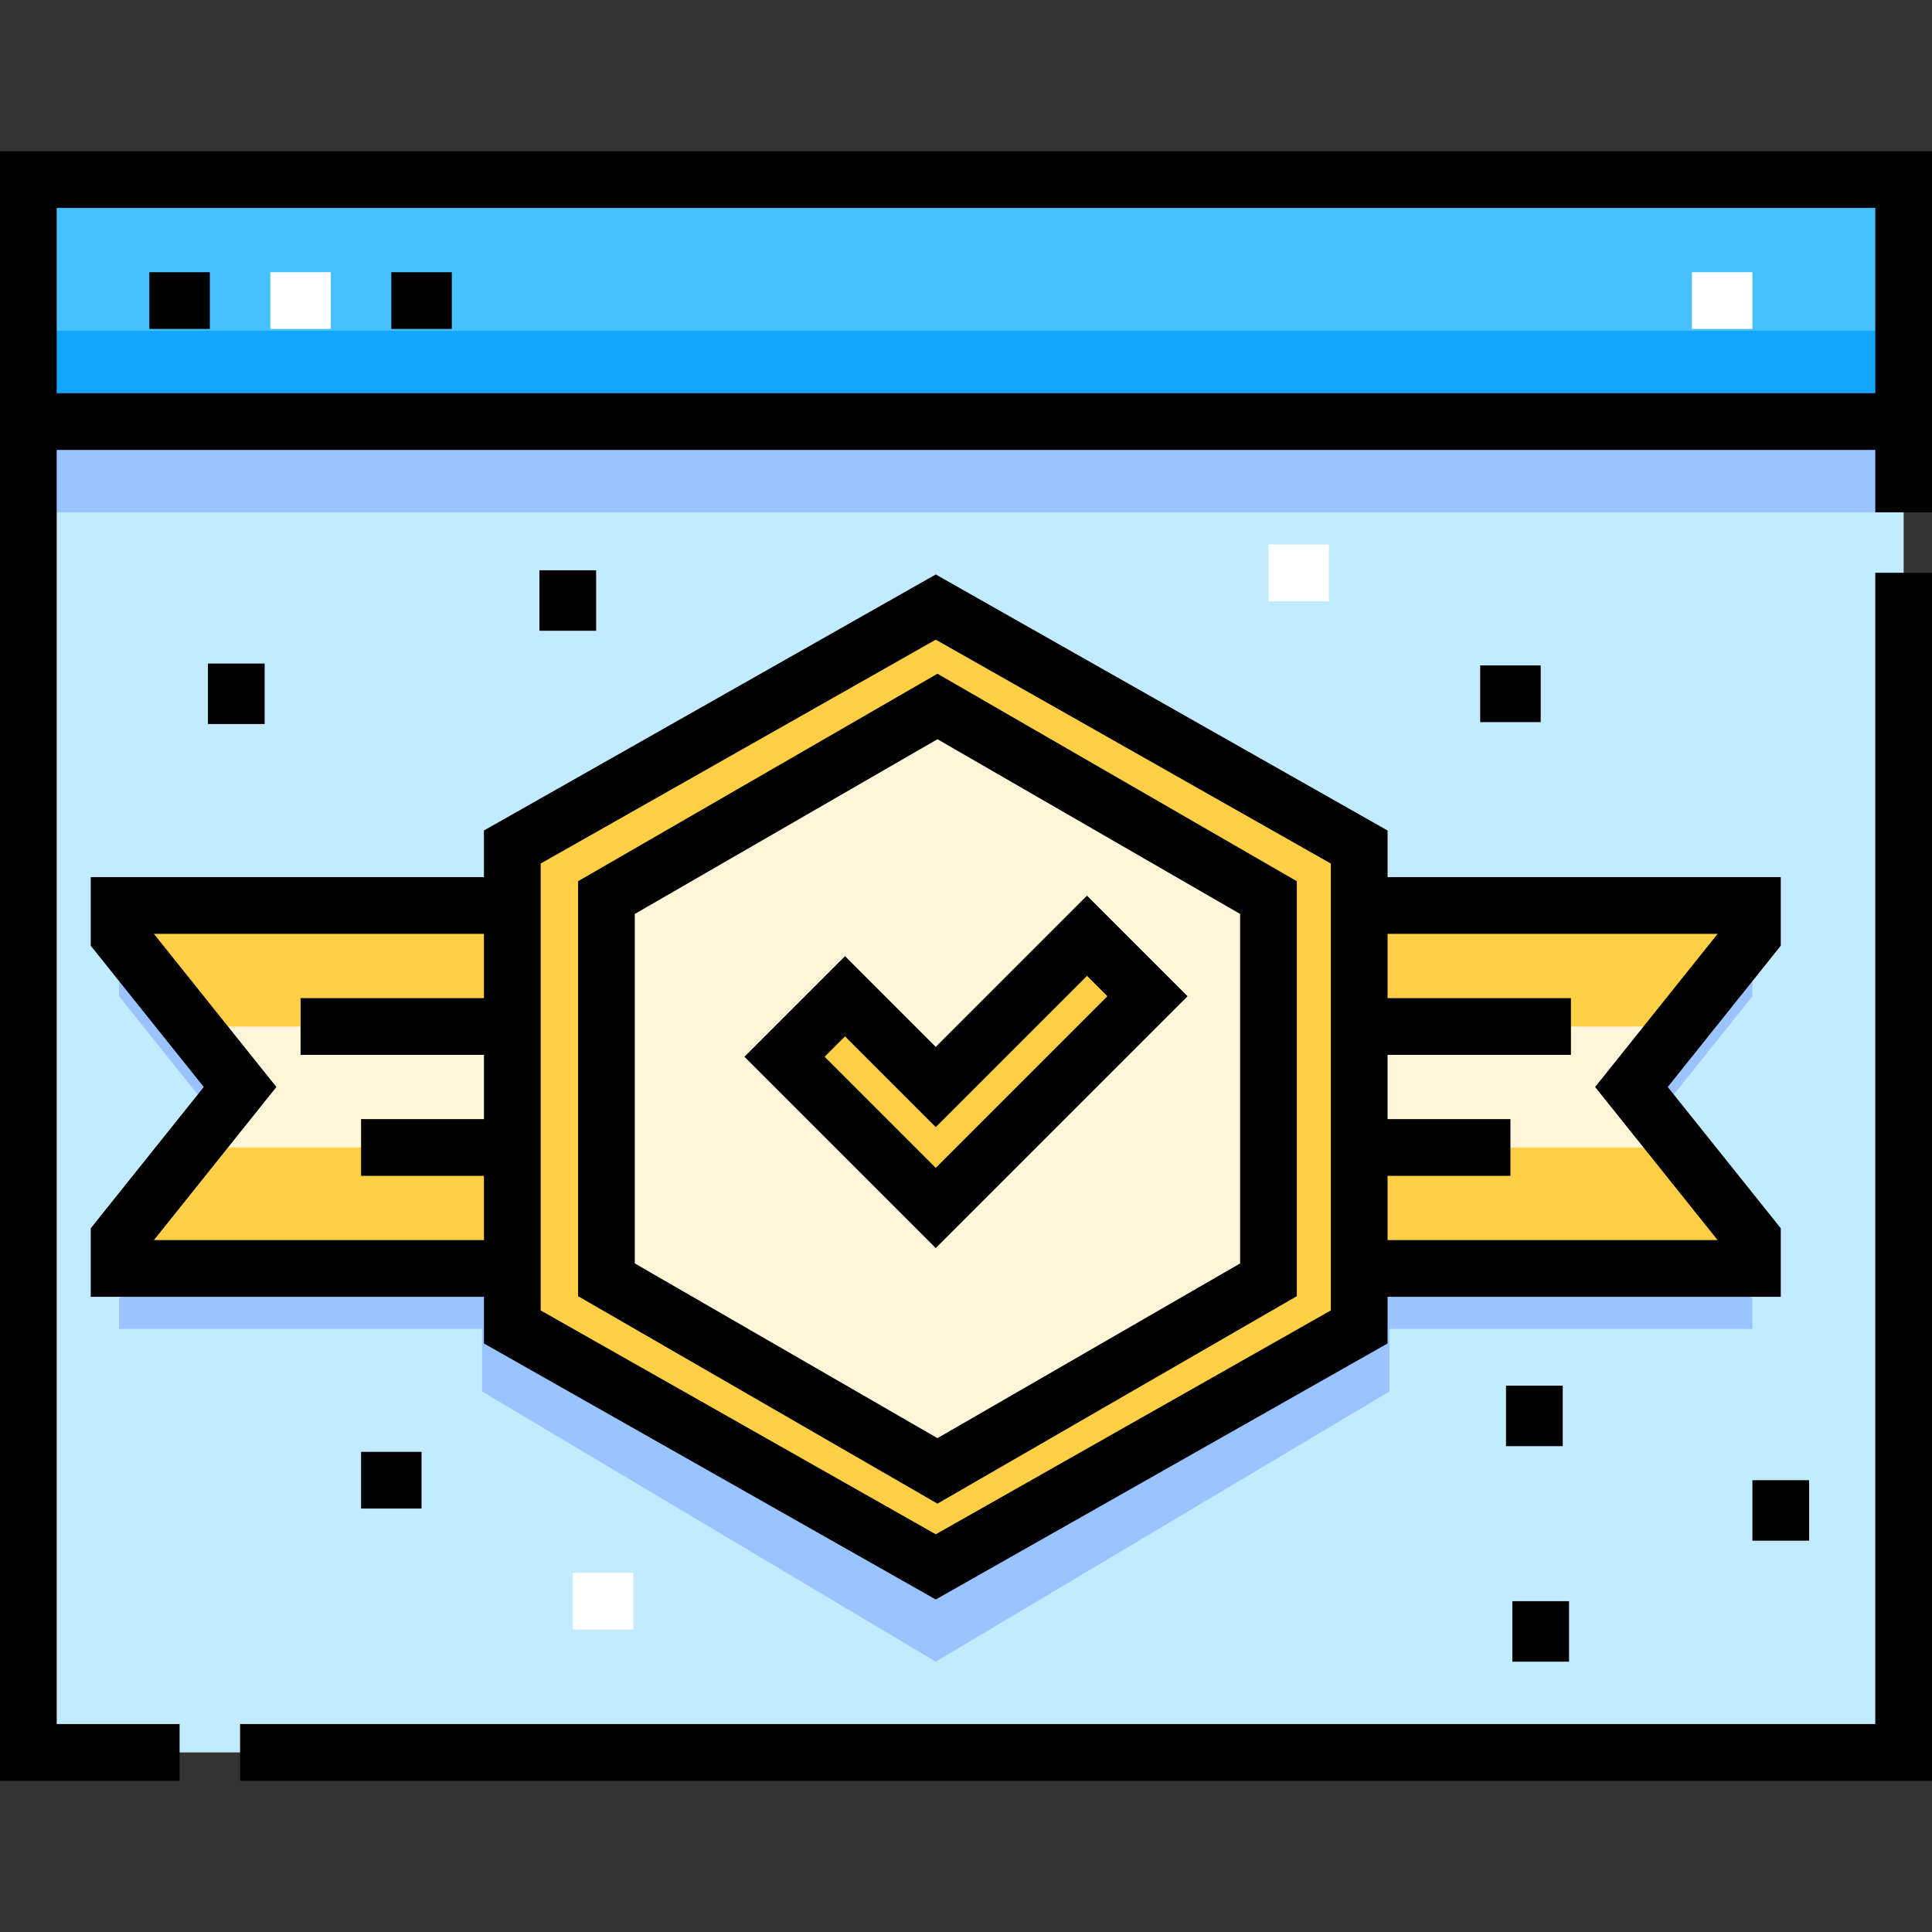 <?xml version="1.0" encoding="iso-8859-1"?>
<!-- Generator: Adobe Illustrator 19.0.0, SVG Export Plug-In . SVG Version: 6.00 Build 0)  -->
<svg version="1.1" id="Capa_1" xmlns="http://www.w3.org/2000/svg" xmlns:xlink="http://www.w3.org/1999/xlink" x="0px" y="0px"
	 viewBox="0 0 512 512" style="enable-background:new 0 0 512 512;" xml:space="preserve">
<rect x="0" y="0" width="512" height="512" fill="#333333" stroke="none"/>
<rect x="7.515" y="111.718" style="fill:#C3EBFF;" width="496.971" height="352.689"/>
<g>
	<polygon style="fill:#99C4FF;" points="464.407,256 368.219,256 368.219,241.572 247.984,177.981 127.75,241.572 127.75,256 
		31.562,256 31.562,264.016 63.624,304.094 31.562,344.172 31.562,352.188 127.75,352.188 127.75,368.753 247.984,440.36 
		368.219,368.753 368.219,352.188 464.407,352.188 464.407,344.172 432.344,304.094 464.407,264.016 	"/>
	<rect x="7.515" y="111.718" style="fill:#99C4FF;" width="496.971" height="24.047"/>
</g>
<rect x="7.515" y="47.593" style="fill:#45C1FF;" width="496.971" height="64.125"/>
<rect x="7.515" y="87.671" style="fill:#14A5FF;" width="496.971" height="24.047"/>
<polygon style="fill:#FFD045;" points="135.765,224.471 135.765,351.654 247.984,415.244 360.204,351.654 360.204,224.471 
	247.984,160.881 "/>
<polygon style="fill:#FFF6DA;" points="160.716,237.869 160.716,339.159 248.436,389.805 336.157,339.159 336.157,237.869 
	248.436,187.224 "/>
<g>
	<polygon style="fill:#FFD045;" points="464.407,336.157 360.204,336.157 360.204,239.969 464.407,239.969 464.407,247.984 
		432.344,288.063 464.407,328.141 	"/>
	<polygon style="fill:#FFD045;" points="223.937,264.016 247.984,288.063 288.063,247.984 304.094,264.016 247.984,320.125 
		207.906,280.047 	"/>
	<polygon style="fill:#FFD045;" points="31.562,336.157 135.765,336.157 135.765,239.969 31.562,239.969 31.562,247.984 
		63.624,288.063 31.562,328.141 	"/>
</g>
<g>
	<rect x="360.204" y="272.031" style="fill:#FFF6DA;" width="80.157" height="32.063"/>
	<rect x="55.609" y="272.031" style="fill:#FFF6DA;" width="80.157" height="32.063"/>
</g>
<polygon points="496.971,456.892 63.624,456.892 63.624,471.922 512,471.922 512,151.796 496.971,151.796 "/>
<path d="M0,40.078v431.843h47.593v-15.029H15.029V119.233h481.941v16.532H512V40.078H0z M15.029,104.204V55.108h481.941v49.096
	H15.029z"/>
<path d="M248.436,398.482L153.2,343.499V233.53l95.236-54.984l95.235,54.984v109.968L248.436,398.482z M168.23,334.821
	l80.207,46.306l80.206-46.306v-92.614L248.436,195.9l-80.207,46.307L168.23,334.821L168.23,334.821z"/>
<path d="M247.984,330.752l-50.705-50.705l26.658-26.658l24.047,24.047l40.078-40.078l26.658,26.658L247.984,330.752z
	 M218.533,280.047l29.452,29.452l45.483-45.483l-5.405-5.405l-40.078,40.078l-24.047-24.047L218.533,280.047z"/>
<path d="M471.922,232.454H367.718v-12.361l-119.734-67.85l-119.734,67.85v12.361H24.047v18.166l29.955,37.442l-29.955,37.442v18.167
	H128.25v12.361l119.734,67.85l119.734-67.85v-12.361h104.204v-18.167l-29.954-37.442l29.954-37.442V232.454z M40.785,328.642
	l32.462-40.579l-32.462-40.579h87.466v17.033H79.656v15.029h48.595v17.033H95.687v15.029h32.564v17.033H40.785z M352.689,347.274
	l-104.704,59.333L143.28,347.274V228.851l104.704-59.333l104.704,59.333V347.274z M422.722,288.063l32.462,40.579h-87.466v-17.033
	h32.564v-15.029h-32.564v-17.033h48.595v-15.029h-48.595v-17.033h87.466L422.722,288.063z"/>
<rect x="39.577" y="72.141" width="16.031" height="15.029"/>
<rect x="71.64" y="72.141" style="fill:#FFFFFF;" width="16.031" height="15.029"/>
<rect x="103.703" y="72.141" width="16.031" height="15.029"/>
<rect x="448.376" y="72.141" style="fill:#FFFFFF;" width="16.031" height="15.029"/>
<rect x="142.949" y="151.125" width="15.029" height="16.031"/>
<rect x="55.108" y="175.843" width="15.029" height="16.031"/>
<rect x="464.407" y="392.266" width="15.029" height="16.031"/>
<rect x="399.109" y="367.217" width="15.029" height="16.031"/>
<rect x="400.783" y="424.329" width="15.029" height="16.031"/>
<rect x="336.157" y="144.282" style="fill:#FFFFFF;" width="16.031" height="15.029"/>
<rect x="392.266" y="176.344" width="16.031" height="15.029"/>
<rect x="95.687" y="384.751" width="16.031" height="15.029"/>
<rect x="151.796" y="416.814" style="fill:#FFFFFF;" width="16.031" height="15.029"/>
<g>
</g>
<g>
</g>
<g>
</g>
<g>
</g>
<g>
</g>
<g>
</g>
<g>
</g>
<g>
</g>
<g>
</g>
<g>
</g>
<g>
</g>
<g>
</g>
<g>
</g>
<g>
</g>
<g>
</g>
</svg>
